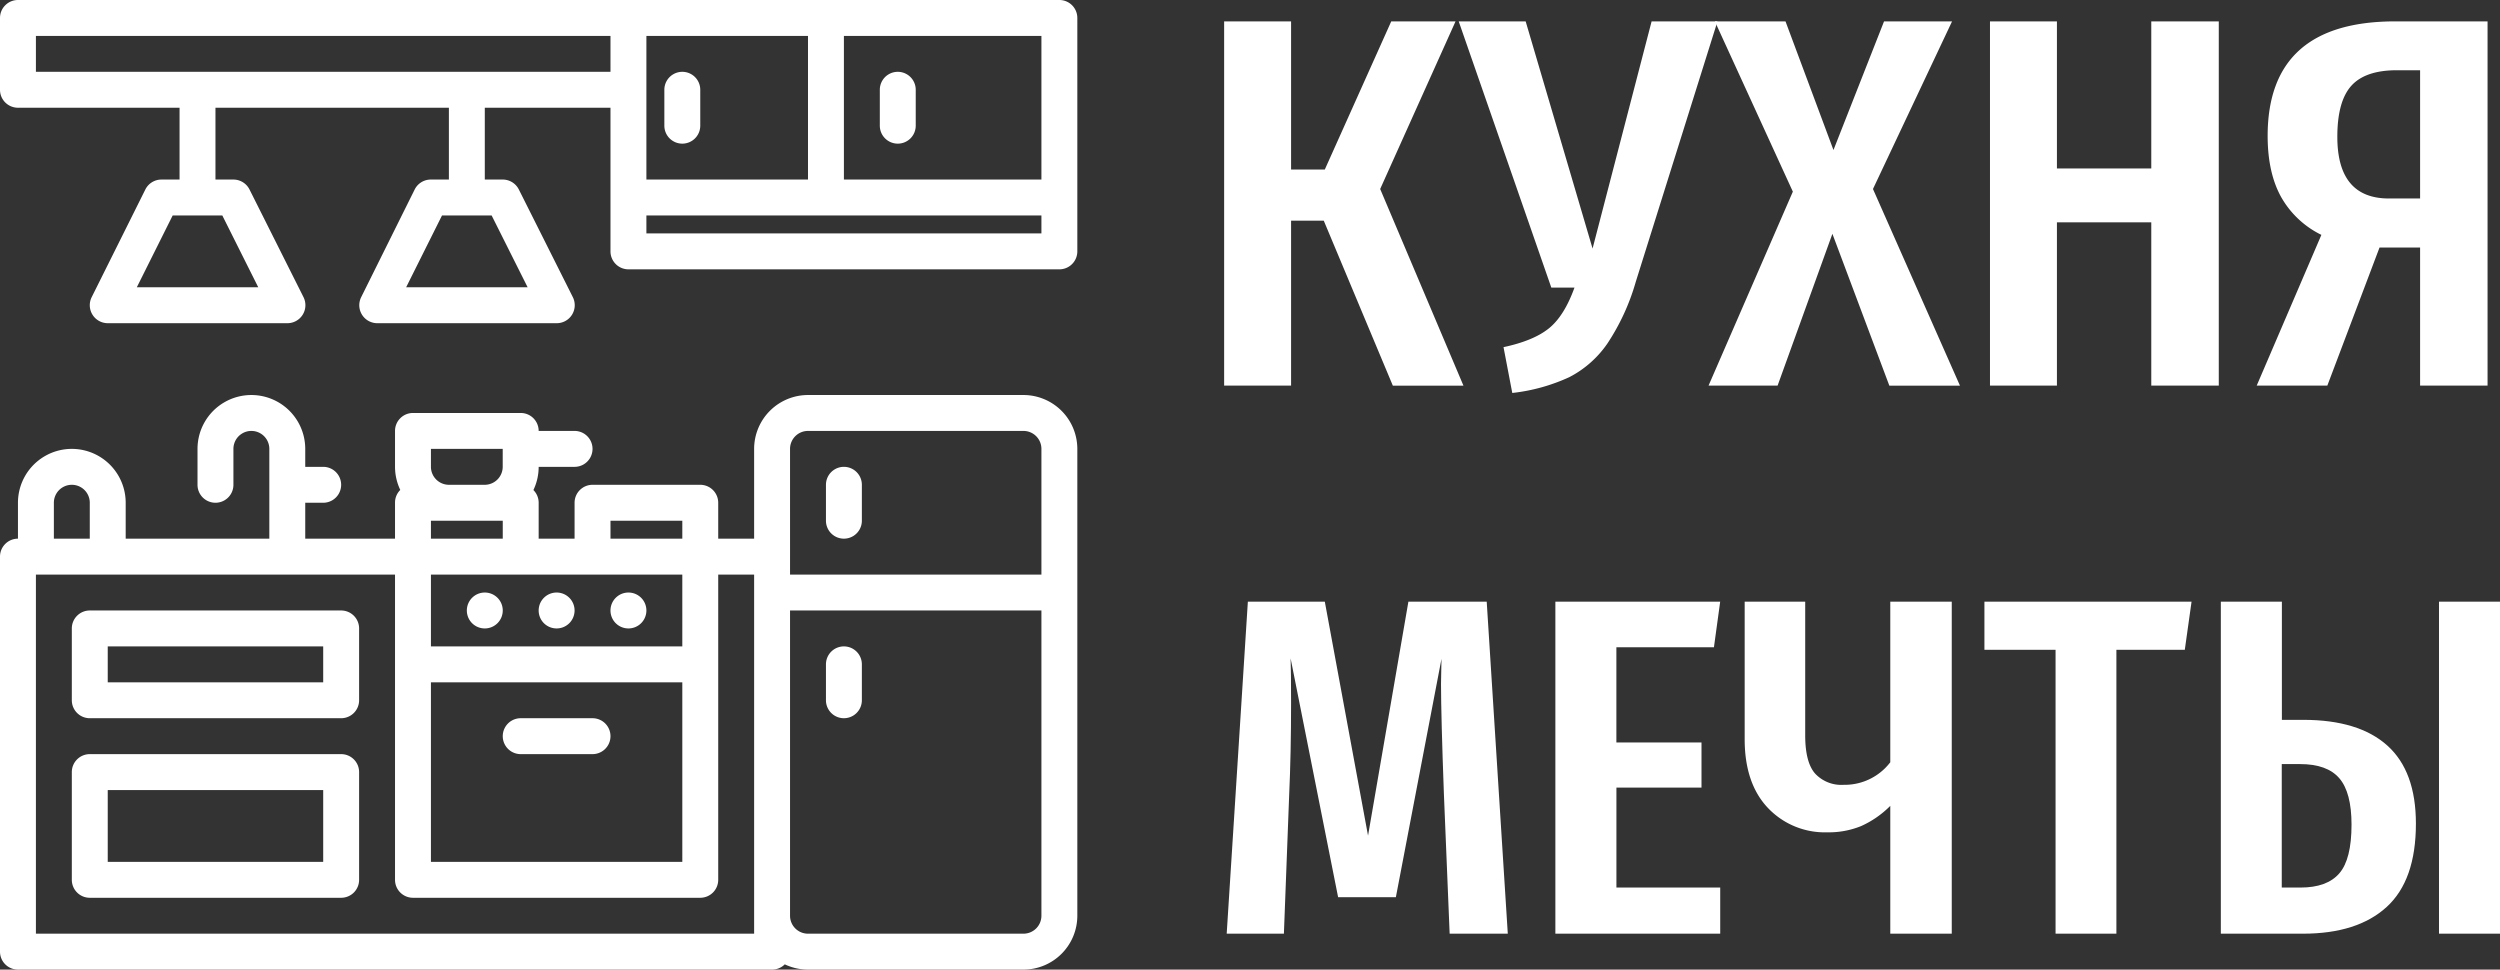 <svg xmlns="http://www.w3.org/2000/svg" viewBox="0 0 584.78 226.8"><rect x="0" y="0" width="584.78" height="226.8" fill="#333333" stroke="none"/><defs><style>.cls-1{fill:#fff;}</style></defs><g id="Layer_2" data-name="Layer 2"><g id="Layer_1-2" data-name="Layer 1"><path class="cls-1" d="M193.2,121.8v-8.4a4.2,4.2,0,1,1,8.4,0v8.4a4.2,4.2,0,1,1-8.4,0Zm4.2,29.4a4.2,4.2,0,0,0-4.2,4.2v8.4a4.2,4.2,0,1,0,8.4,0v-8.4a4.2,4.2,0,0,0-4.2-4.2Zm-16.8,75.6H4.2A4.2,4.2,0,0,1,0,222.6V130.2A4.2,4.2,0,0,1,4.2,126v-8.4a12.6,12.6,0,0,1,25.2,0V126H63V105a4.2,4.2,0,0,0-8.4,0v8.4a4.2,4.2,0,0,1-8.4,0V105a12.6,12.6,0,0,1,25.2,0v4.2h4.2a4.2,4.2,0,1,1,0,8.4H71.4V126h21v-8.4a4.18,4.18,0,0,1,1.23-3,12.65,12.65,0,0,1-1.23-5.44V100.8a4.2,4.2,0,0,1,4.2-4.2h25.2a4.2,4.2,0,0,1,4.2,4.2h8.4a4.2,4.2,0,0,1,0,8.4H126a12.61,12.61,0,0,1-1.23,5.43,4.18,4.18,0,0,1,1.23,3V126h8.4v-8.4a4.2,4.2,0,0,1,4.2-4.2h25.2a4.2,4.2,0,0,1,4.2,4.2V126h8.4V105A12.61,12.61,0,0,1,189,92.4h50.4A12.61,12.61,0,0,1,252,105V214.2a12.61,12.61,0,0,1-12.6,12.6H189a12.58,12.58,0,0,1-5.43-1.23,4.18,4.18,0,0,1-3,1.23Zm63-12.6V142.8H184.8v71.4a4.2,4.2,0,0,0,4.2,4.2h50.4a4.2,4.2,0,0,0,4.2-4.2Zm-58.8-79.8h58.8V105a4.2,4.2,0,0,0-4.2-4.2H189a4.2,4.2,0,0,0-4.2,4.2Zm-84,0v16.8h58.8V134.4Zm0,67.2h58.8v-42H100.8Zm42-75.6h16.8v-4.2H142.8Zm-25.2,0v-4.2H100.8V126Zm-16.8-16.81A4.22,4.22,0,0,0,105,113.4h8.38a4.22,4.22,0,0,0,4.21-4.21V105H100.8ZM12.6,126H21v-8.4a4.2,4.2,0,0,0-8.4,0Zm163.8,8.4H168v71.4a4.2,4.2,0,0,1-4.2,4.2H96.6a4.2,4.2,0,0,1-4.2-4.2V134.4H8.4v84h168ZM138.6,168H121.8a4.2,4.2,0,0,0,0,8.4h16.8a4.2,4.2,0,1,0,0-8.4ZM84,180.6v25.2a4.2,4.2,0,0,1-4.2,4.2H21a4.2,4.2,0,0,1-4.2-4.2V180.6a4.2,4.2,0,0,1,4.2-4.2H79.8a4.2,4.2,0,0,1,4.2,4.2Zm-8.4,4.2H25.2v16.8H75.6ZM84,147v16.8a4.2,4.2,0,0,1-4.2,4.2H21a4.2,4.2,0,0,1-4.2-4.2V147a4.2,4.2,0,0,1,4.2-4.2H79.8A4.2,4.2,0,0,1,84,147Zm-8.4,4.2H25.2v8.4H75.6Zm84-117.6a4.2,4.2,0,0,0,4.2-4.2V21a4.2,4.2,0,0,0-8.4,0v8.4a4.2,4.2,0,0,0,4.2,4.2Zm50.4,0a4.2,4.2,0,0,0,4.2-4.2V21a4.2,4.2,0,0,0-8.4,0v8.4a4.2,4.2,0,0,0,4.2,4.2ZM0,21V4.2A4.2,4.2,0,0,1,4.2,0H247.8A4.2,4.2,0,0,1,252,4.2V58.8a4.2,4.2,0,0,1-4.2,4.2H147a4.2,4.2,0,0,1-4.2-4.2V25.2H113.4V42h4.2a4.21,4.21,0,0,1,3.76,2.32L134,69.52a4.21,4.21,0,0,1-3.76,6.08h-42a4.21,4.21,0,0,1-3.76-6.08L97,44.32A4.21,4.21,0,0,1,100.8,42H105V25.2H50.4V42h4.2a4.21,4.21,0,0,1,3.76,2.32L71,69.52A4.21,4.21,0,0,1,67.2,75.6h-42a4.21,4.21,0,0,1-3.76-6.08L34,44.32A4.21,4.21,0,0,1,37.8,42H42V25.2H4.2A4.2,4.2,0,0,1,0,21ZM52,50.4H40.39L32,67.2H60.41Zm63,0H103.39L95,67.2h28.42ZM151.2,21V42H189V8.4H151.2Zm92.4,29.4H151.2v4.2h92.4Zm0-42H197.4V42h46.2ZM8.4,16.8H142.8V8.4H8.4ZM113.4,147a4.2,4.2,0,1,0-4.2-4.2,4.19,4.19,0,0,0,4.2,4.2Zm16.8,0a4.2,4.2,0,1,0-4.2-4.2,4.19,4.19,0,0,0,4.2,4.2Zm16.8,0a4.2,4.2,0,1,0-4.2-4.2A4.19,4.19,0,0,0,147,147Z"/><path class="cls-1" d="M340.47,5,322.84,44.21l19.48,46H325.8L309.64,51.61H302V90.2H286.34V5H302V39.65h7.89L325.43,5Z"/><path class="cls-1" d="M382.63,65.91A51.92,51.92,0,0,1,376,80.34a24.39,24.39,0,0,1-8.94,7.89,43.17,43.17,0,0,1-13.32,3.69L351.69,81.2q7-1.49,10.6-4.38t6-9.55h-5.42L341.21,5h15.66l15.65,53.14L386.33,5h15.41Z"/><path class="cls-1" d="M438.11,44.21l20.35,46H441.94L428.62,54.69,415.8,90.2H399.65l19.72-45.37L401.13,5h16.52l11.22,30.09L440.7,5h15.91Z"/><path class="cls-1" d="M503.21,90.2V52H481.14V90.2H465.48V5h15.66V39.4h22.07V5H519V90.2Z"/><path class="cls-1" d="M581.87,5V90.2H566.09V57.9H556.6L544.39,90.2H527.87L543,54.94a21.77,21.77,0,0,1-9.43-8.88q-3.14-5.67-3.14-14.3Q530.46,5,560.29,5ZM566.09,46.43v-30h-5.43q-7.39,0-10.66,3.64T546.73,32q0,14.43,12.08,14.43Z"/><path class="cls-1" d="M352.69,218.4h-13.6l-1.35-32.82q-.66-18-.67-25.62l.11-5.85-10.67,55.75H313L301.89,154c.07,2.25.11,5.69.11,10.34q0,11.81-.45,21.69l-1.23,32.37H286.94l4.95-77.66h18L320,195.47l9.44-54.73h18.32Z"/><path class="cls-1" d="M402.37,140.74l-1.46,10.67H378.09v22.26H398v10.56h-19.9v23.38h24.28V218.4H363.82V140.74Z"/><path class="cls-1" d="M456.54,140.74V218.4H442.16V188.5a22.7,22.7,0,0,1-6.8,4.72,20,20,0,0,1-7.93,1.47A18.34,18.34,0,0,1,413.55,189q-5.44-5.73-5.45-16.07V140.74h14.16V172q0,6.3,2.31,8.94a8.38,8.38,0,0,0,6.68,2.64,13.43,13.43,0,0,0,10.91-5.28V140.74Z"/><path class="cls-1" d="M512.63,140.74,511.05,152h-16V218.4H480.82V152H464.18V140.74Z"/><path class="cls-1" d="M558.43,174.4q6.68,6,6.68,18.26,0,13.26-6.85,19.5T538.7,218.4H519.48V140.74h14.28v27.64h5Q551.74,168.38,558.43,174.4Zm-11.24,29.89c1.91-2.2,2.86-6,2.86-11.4q0-7.53-2.86-10.85T538,178.73h-4.27v28.88h4.38Q544.32,207.61,547.19,204.29Zm23.32-63.55h14.27V218.4H570.51Z"/></g></g></svg>